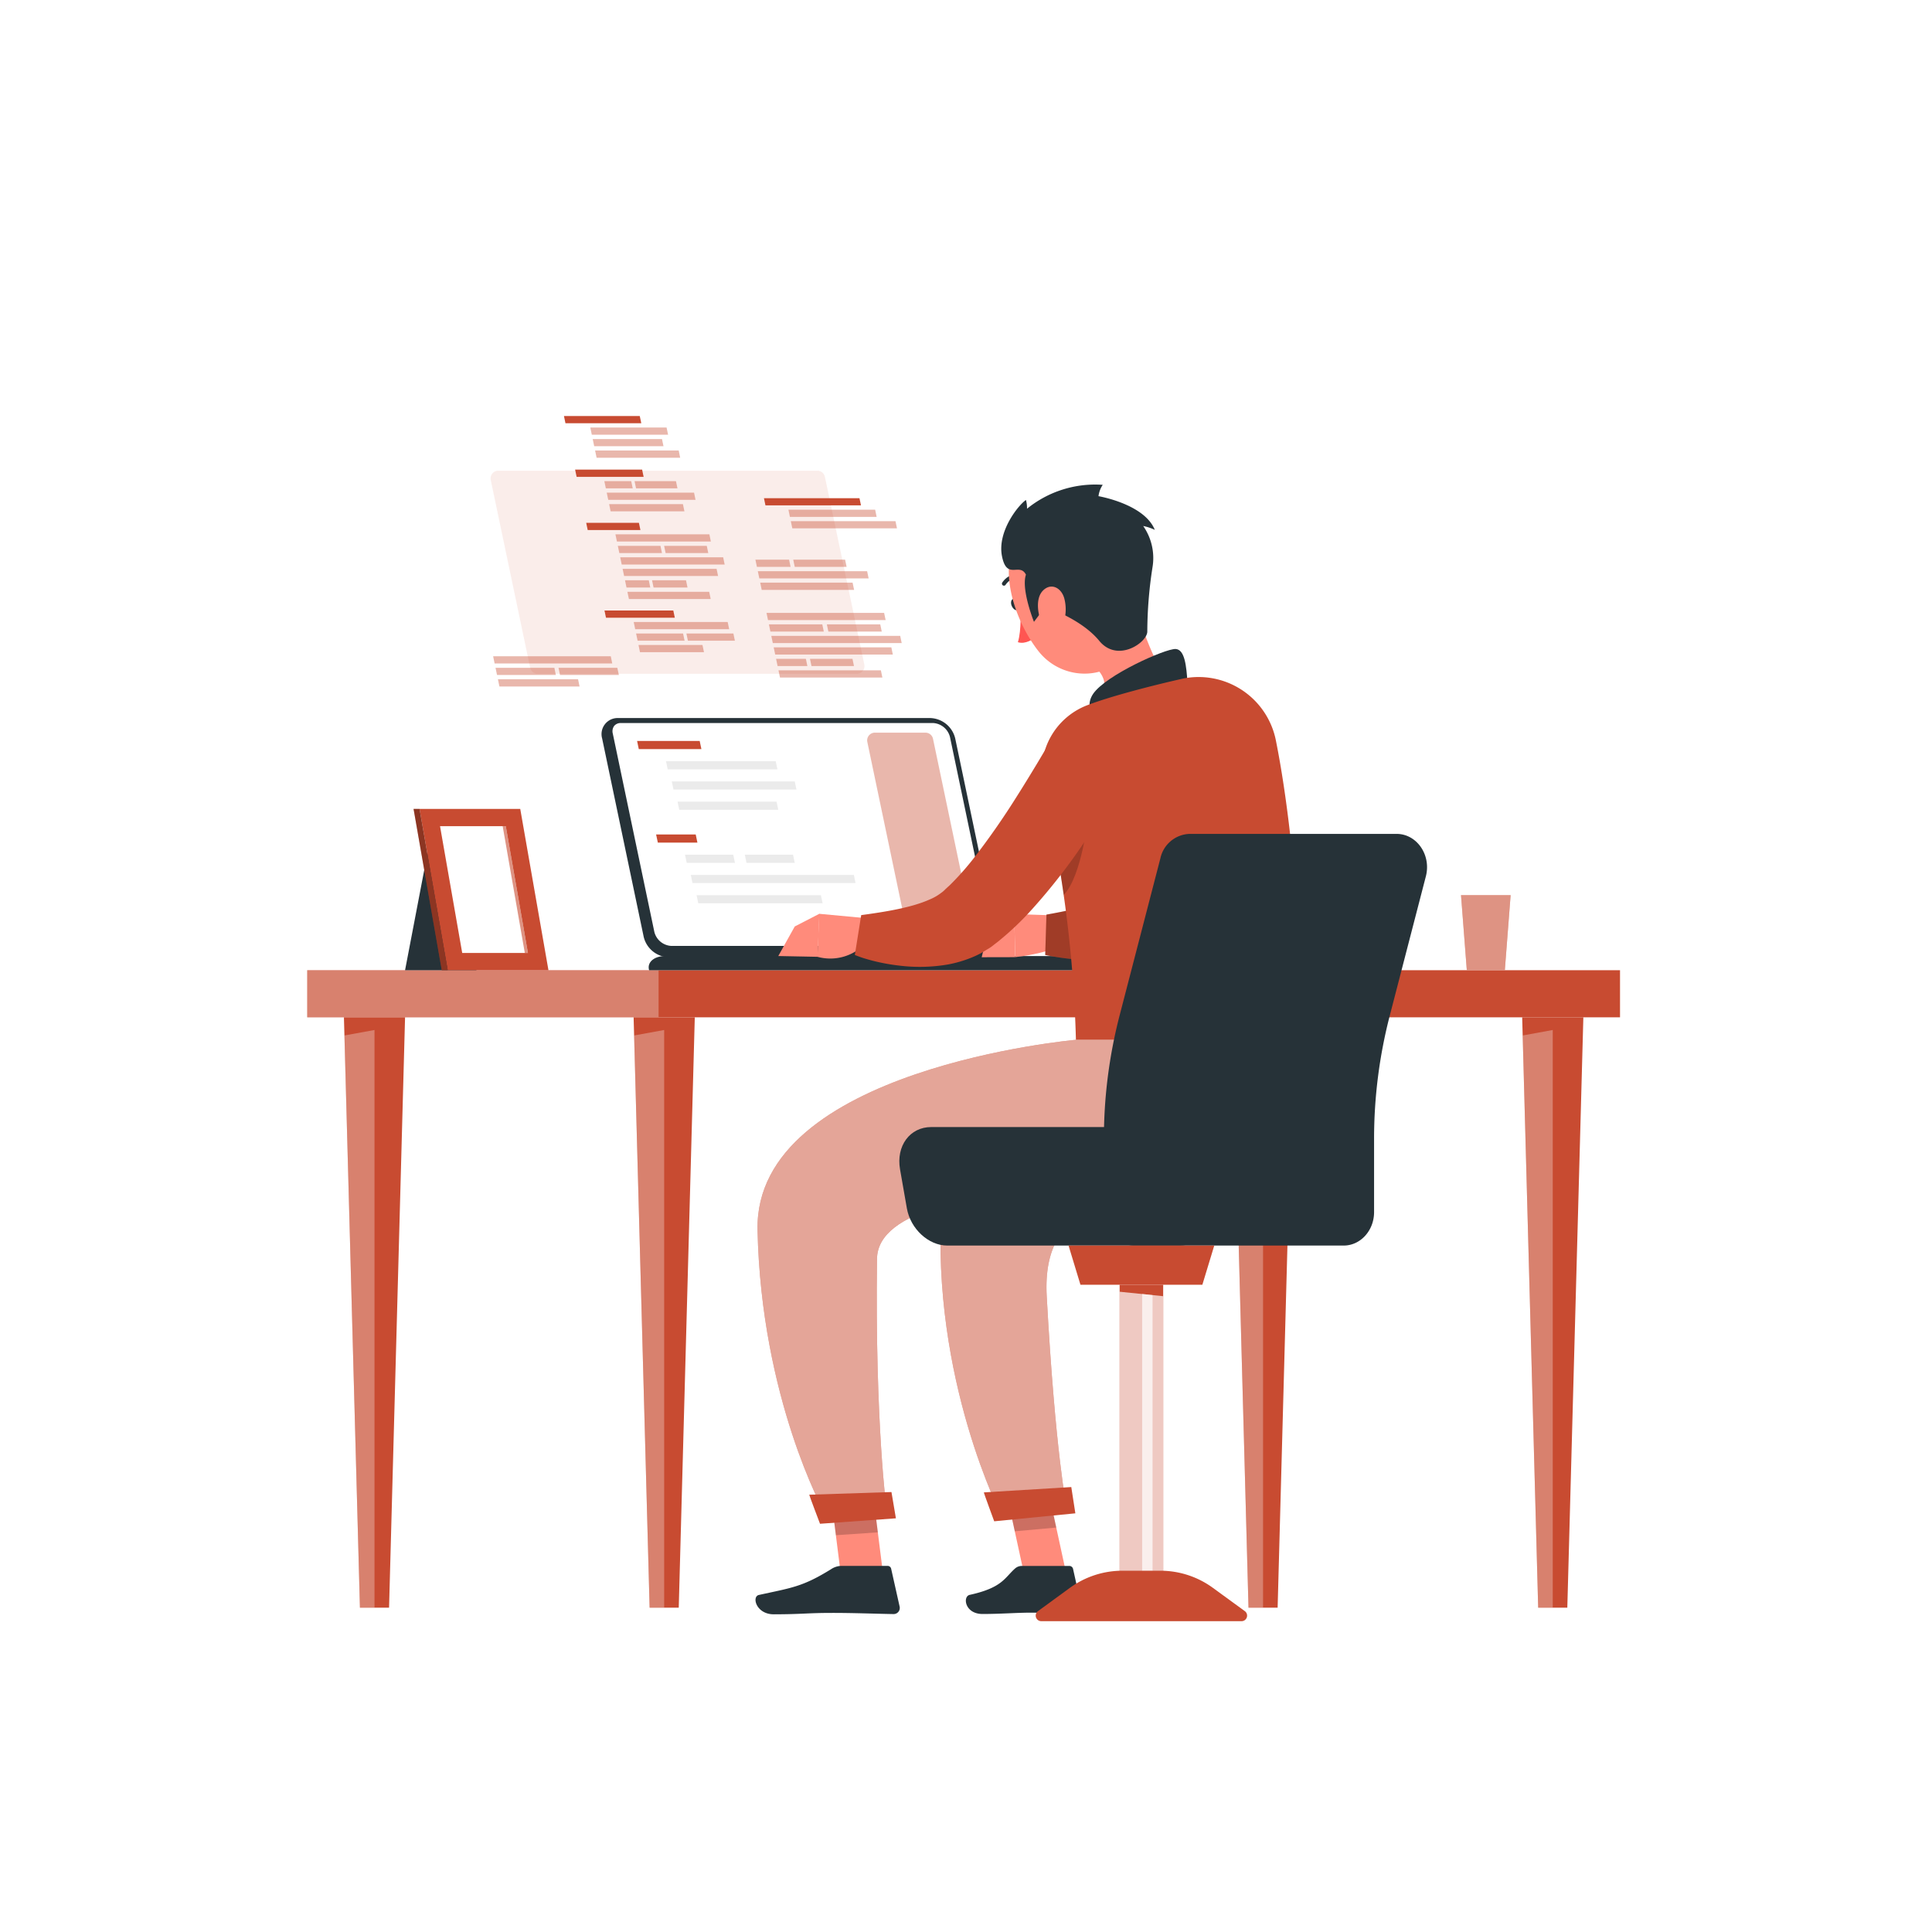 <svg class="animated" id="freepik_stories-programming" xmlns="http://www.w3.org/2000/svg" viewBox="0 0 500 500" version="1.1" xmlns:xlink="http://www.w3.org/1999/xlink" xmlns:svgjs="http://svgjs.com/svgjs"><style>svg#freepik_stories-programming:not(.animated) .animable {opacity: 0;}svg#freepik_stories-programming.animated #freepik--Desk--inject-48 {animation: 1s 1 forwards cubic-bezier(.36,-0.01,.5,1.38) slideRight;animation-delay: 0s;}svg#freepik_stories-programming.animated #freepik--Character--inject-48 {animation: 3s Infinite  linear floating;animation-delay: 0s;}            @keyframes slideRight {                0% {                    opacity: 0;                    transform: translateX(30px);                }                100% {                    opacity: 1;                    transform: translateX(0);                }            }                    @keyframes floating {                0% {                    opacity: 1;                    transform: translateY(0px);                }                50% {                    transform: translateY(-10px);                }                100% {                    opacity: 1;                    transform: translateY(0px);                }            }        .animator-hidden { display: none; }</style><g id="freepik--background-complete--inject-48" class="animable animator-hidden" style="transform-origin: 250px 228.23px;"><rect y="382.4" width="500" height="0.25" style="fill: rgb(235, 235, 235); transform-origin: 250px 382.525px;" id="elwv3cgka97o" class="animable"></rect><path d="M237,337.8H43.91a5.71,5.71,0,0,1-5.7-5.71V60.66A5.71,5.71,0,0,1,43.91,55H237a5.71,5.71,0,0,1,5.71,5.71V332.09A5.71,5.71,0,0,1,237,337.8ZM43.91,55.2a5.46,5.46,0,0,0-5.45,5.46V332.09a5.46,5.46,0,0,0,5.45,5.46H237a5.47,5.47,0,0,0,5.46-5.46V60.66A5.47,5.47,0,0,0,237,55.2Z" style="fill: rgb(235, 235, 235); transform-origin: 140.46px 196.4px;" id="elzsjkzlp6qqs" class="animable"></path><path d="M453.31,337.8H260.21a5.72,5.72,0,0,1-5.71-5.71V60.66A5.72,5.72,0,0,1,260.21,55h193.1A5.71,5.71,0,0,1,459,60.66V332.09A5.71,5.71,0,0,1,453.31,337.8ZM260.21,55.2a5.47,5.47,0,0,0-5.46,5.46V332.09a5.47,5.47,0,0,0,5.46,5.46h193.1a5.47,5.47,0,0,0,5.46-5.46V60.66a5.47,5.47,0,0,0-5.46-5.46Z" style="fill: rgb(235, 235, 235); transform-origin: 356.75px 196.4px;" id="elue1nykmez9n" class="animable"></path><rect x="174.44" y="391.92" width="26" height="0.25" style="fill: rgb(235, 235, 235); transform-origin: 187.44px 392.045px;" id="elxpd1yp29i19" class="animable"></rect><rect x="52.46" y="389.21" width="54.1" height="0.25" style="fill: rgb(235, 235, 235); transform-origin: 79.51px 389.335px;" id="elp0imm7hde4d" class="animable"></rect><rect x="147.12" y="401.21" width="26.32" height="0.25" style="fill: rgb(235, 235, 235); transform-origin: 160.28px 401.335px;" id="elsynz7k5cj5c" class="animable"></rect><rect x="258.23" y="399.53" width="38.83" height="0.25" style="fill: rgb(235, 235, 235); transform-origin: 277.645px 399.655px;" id="elze1rf3qo4d" class="animable"></rect><rect x="305.96" y="399.53" width="10.69" height="0.25" style="fill: rgb(235, 235, 235); transform-origin: 311.305px 399.655px;" id="elukrk7gj372" class="animable"></rect><rect x="395.35" y="395.31" width="54.56" height="0.25" style="fill: rgb(235, 235, 235); transform-origin: 422.63px 395.435px;" id="elvkrbs95m1u" class="animable"></rect><g id="elb385gc28xch"><rect x="381.06" y="248.05" width="45.65" height="125.47" style="fill: rgb(240, 240, 240); transform-origin: 403.885px 310.785px; transform: rotate(180deg);" class="animable"></rect></g><g id="el949k0rjqvqa"><rect x="181.74" y="373.53" width="236.21" height="8.87" style="fill: rgb(240, 240, 240); transform-origin: 299.845px 377.965px; transform: rotate(180deg);" class="animable"></rect></g><rect x="172.97" y="248.05" width="208.09" height="125.47" style="fill: rgb(245, 245, 245); transform-origin: 277.015px 310.785px;" id="el646w37rjf7a" class="animable"></rect><rect x="172.97" y="256.55" width="208.89" height="45.93" style="fill: rgb(240, 240, 240); transform-origin: 277.415px 279.515px;" id="elfcy1v0x7u4j" class="animable"></rect><rect x="172.97" y="310.85" width="208.89" height="45.93" style="fill: rgb(240, 240, 240); transform-origin: 277.415px 333.815px;" id="el0ftb64l16mb" class="animable"></rect><g id="ely9zb9nezke"><rect x="381.06" y="256.55" width="7.9" height="45.93" style="fill: rgb(230, 230, 230); transform-origin: 385.01px 279.515px; transform: rotate(180deg);" class="animable"></rect></g><g id="el6av4dww6nzs"><rect x="381.06" y="310.85" width="7.9" height="45.93" style="fill: rgb(230, 230, 230); transform-origin: 385.01px 333.815px; transform: rotate(180deg);" class="animable"></rect></g><g id="el84ndyd0r9bo"><rect x="166.89" y="240.33" width="214.17" height="7.72" style="fill: rgb(240, 240, 240); transform-origin: 273.975px 244.19px; transform: rotate(180deg);" class="animable"></rect></g><rect x="381.06" y="240.33" width="52.03" height="7.72" style="fill: rgb(230, 230, 230); transform-origin: 407.075px 244.19px;" id="eleqkv27mww8" class="animable"></rect><g id="elr3on3l1rsyh"><rect x="328.14" y="81.68" width="107.43" height="135.04" style="fill: rgb(240, 240, 240); transform-origin: 381.855px 149.2px; transform: rotate(180deg);" class="animable"></rect></g><g id="ela97h21hxbrw"><rect x="304.43" y="81.68" width="127.03" height="135.04" style="fill: rgb(245, 245, 245); transform-origin: 367.945px 149.2px; transform: rotate(180deg);" class="animable"></rect></g><g id="eloxrepkn40i"><rect x="311.06" y="96.33" width="113.76" height="105.75" style="fill: rgb(255, 255, 255); transform-origin: 367.94px 149.205px; transform: rotate(-90deg);" class="animable"></rect></g><path d="M379.65,161.52l20.21-9.37v-5.89l-20.21-9.39v7.06l12.28,5.29-12.28,5.29Z" style="fill: rgb(230, 230, 230); transform-origin: 389.755px 149.195px;" id="elkehw6jw8htb" class="animable"></path><path d="M366.47,134.15h-3.69l6.54,30.11H373Z" style="fill: rgb(230, 230, 230); transform-origin: 367.89px 149.205px;" id="elaj57hmu284" class="animable"></path><path d="M356.23,154.51,344,149.22l12.28-5.29v-7.06L336,146.26v5.89l20.21,9.37Z" style="fill: rgb(230, 230, 230); transform-origin: 346.14px 149.195px;" id="ele5nhbm6rcx" class="animable"></path><g id="elexntd9s8lfs"><rect x="117.21" y="153.22" width="7.04" height="229.18" style="fill: rgb(240, 240, 240); transform-origin: 120.73px 267.81px; transform: rotate(180deg);" class="animable"></rect></g><path d="M115.75,380.8l-.19-1a5.58,5.58,0,0,0,3.33-2.91c1.83-3.24,2.94-10.15-2.15-24.63-7.84-22.32-3.16-40.32,6.17-76.2,1.62-6.25,3.46-13.33,5.37-21,7.17-28.67.54-46.45-4.79-60.74-4.13-11.09-7.4-19.85-3.22-30l.93.38c-4,9.78-.83,18.38,3.23,29.27,5.38,14.41,12.07,32.36,4.82,61.32-1.91,7.66-3.75,14.74-5.37,21C114.6,312,109.94,329.92,117.69,352c5.23,14.89,4,22.09,2,25.5A6.48,6.48,0,0,1,115.75,380.8Z" style="fill: rgb(240, 240, 240); transform-origin: 122.6px 272.56px;" id="elhp96zfxafsn" class="animable"></path><polygon points="107.99 382.4 133.48 382.4 126.39 378.22 115.08 378.22 107.99 382.4" style="fill: rgb(240, 240, 240); transform-origin: 120.735px 380.31px;" id="el895m734gjqb" class="animable"></polygon><polygon points="70.31 182.41 171.16 182.41 160.06 97.67 81.41 97.67 70.31 182.41" style="fill: rgb(245, 245, 245); transform-origin: 120.735px 140.04px;" id="elmaxqn9l8jk" class="animable"></polygon><polygon points="219.88 196.38 273.72 196.38 266.63 240.33 226.97 240.33 219.88 196.38" style="fill: rgb(240, 240, 240); transform-origin: 246.8px 218.355px;" id="el83zqc4kcukm" class="animable"></polygon><path d="M241.51,210.68c14.68-5.31,25.92-13.29,13.34-29.44s-32.07-16.07-45.21-8.92c-16.74,9.1-13.38,35.45-13.38,35.45S226.83,216,241.51,210.68Z" style="fill: rgb(224, 224, 224); transform-origin: 228.138px 190.095px;" id="elmf0u3c9elqf" class="animable"></path><path d="M255.78,196c-11.23-7.65-19.19-16.5-6.16-25.84s29.1-4.55,38.76,4.12c12.31,11.06,5.2,30.47,5.2,30.47S267,203.61,255.78,196Z" style="fill: rgb(230, 230, 230); transform-origin: 269.251px 184.91px;" id="el5rex3epa396" class="animable"></path><path d="M236,176.59c13.14-.79,24.16-4.22,17.94-18.45s-22-18.22-34.31-15.78c-15.73,3.11-19.44,22.79-19.44,22.79S222.87,177.39,236,176.59Z" style="fill: rgb(240, 240, 240); transform-origin: 227.957px 159.159px;" id="el6641l8o8b45" class="animable"></path><path d="M252.5,168.2c-10.93-3.52-19.5-8.79-11.17-19.48s22.5-10.63,32.4-5.91c12.62,6,11.5,23.46,11.5,23.46S263.43,171.71,252.5,168.2Z" style="fill: rgb(235, 235, 235); transform-origin: 261.622px 154.576px;" id="el87flad1y0m7" class="animable"></path><path d="M232,150c10.91,3.6,20.94,4.38,20.49-9.16S240.58,119,229.8,116.94c-13.75-2.56-23.11,12.19-23.11,12.19S221.11,146.37,232,150Z" style="fill: rgb(245, 245, 245); transform-origin: 229.597px 134.449px;" id="elsuv9ps5709" class="animable"></path><path d="M259.69,144.15c-7.81.54-14.56-.64-12-9.51s11.56-12.4,19-11.91c9.5.63,13.19,12,13.19,12S267.49,143.62,259.69,144.15Z" style="fill: rgb(250, 250, 250); transform-origin: 263.509px 133.473px;" id="eloknx7jea0qr" class="animable"></path></g><g id="freepik--Shadow--inject-48" class="animable animator-hidden" style="transform-origin: 250px 416.24px;"><ellipse id="freepik--path--inject-48" cx="250" cy="416.24" rx="193.89" ry="11.32" style="fill: rgb(245, 245, 245); transform-origin: 250px 416.24px;" class="animable"></ellipse></g><g id="freepik--Desk--inject-48" class="animable" style="transform-origin: 249.385px 261.865px;"><rect x="79.51" y="251.09" width="339.75" height="12.19" style="fill: rgb(200, 75, 49); transform-origin: 249.385px 257.185px;" id="elz574p2q77u" class="animable"></rect><g id="el5ex37ha0l"><rect x="79.51" y="251.09" width="90.93" height="12.19" style="fill: rgb(255, 255, 255); opacity: 0.3; transform-origin: 124.975px 257.185px;" class="animable"></rect></g><polygon points="171.89 263.28 163.98 263.28 168.12 416.06 171.89 416.06 175.66 416.06 179.81 263.28 171.89 263.28" style="fill: rgb(200, 75, 49); transform-origin: 171.895px 339.67px;" id="elekoaocu1zyk" class="animable"></polygon><g id="el5hiakzo91yp"><polygon points="168.12 416.06 171.89 416.06 171.89 266.56 164.11 267.98 168.12 416.06" style="fill: rgb(255, 255, 255); opacity: 0.3; transform-origin: 168px 341.31px;" class="animable"></polygon></g><polygon points="96.92 263.28 89.01 263.28 93.15 416.06 96.92 416.06 100.69 416.06 104.83 263.28 96.92 263.28" style="fill: rgb(200, 75, 49); transform-origin: 96.92px 339.67px;" id="elh7lbbkba7v7" class="animable"></polygon><g id="el326x4lpjqv2"><polygon points="93.15 416.06 96.92 416.06 96.92 266.56 89.13 267.98 93.15 416.06" style="fill: rgb(255, 255, 255); opacity: 0.3; transform-origin: 93.025px 341.31px;" class="animable"></polygon></g><polygon points="401.85 263.28 393.94 263.28 398.08 416.06 401.85 416.06 405.62 416.06 409.77 263.28 401.85 263.28" style="fill: rgb(200, 75, 49); transform-origin: 401.855px 339.67px;" id="el7diidq8y2ts" class="animable"></polygon><g id="el5t1j64xy5mb"><polygon points="398.08 416.06 401.85 416.06 401.85 266.56 394.07 267.98 398.08 416.06" style="fill: rgb(255, 255, 255); opacity: 0.3; transform-origin: 397.96px 341.31px;" class="animable"></polygon></g><polygon points="326.88 263.28 318.97 263.28 323.11 416.06 326.88 416.06 330.65 416.06 334.79 263.28 326.88 263.28" style="fill: rgb(200, 75, 49); transform-origin: 326.88px 339.67px;" id="el8ko2ez1bsyt" class="animable"></polygon><g id="el2vvpna0be39"><polygon points="323.11 416.06 326.88 416.06 326.88 266.56 319.1 267.98 323.11 416.06" style="fill: rgb(255, 255, 255); opacity: 0.3; transform-origin: 322.99px 341.31px;" class="animable"></polygon></g><path d="M240.78,185.83H160a4.16,4.16,0,0,0-4.17,5.28l10.76,51.35a6.87,6.87,0,0,0,6.38,5.27h80.84a4.16,4.16,0,0,0,4.17-5.27l-10.77-51.35A6.87,6.87,0,0,0,240.78,185.83Z" style="fill: rgb(38, 50, 56); transform-origin: 206.904px 216.78px;" id="eljpfhx8czup" class="animable"></path><path d="M173.67,244.8a4.79,4.79,0,0,1-4.32-3.6l-10.76-51.35a2.35,2.35,0,0,1,.37-2,2.17,2.17,0,0,1,1.73-.73h80.84a4.79,4.79,0,0,1,4.32,3.6l10.76,51.35a2.35,2.35,0,0,1-.37,2,2.14,2.14,0,0,1-1.73.73Z" style="fill: rgb(255, 255, 255); transform-origin: 207.6px 215.96px;" id="el0d9pber4qheg" class="animable"></path><g id="elxcb5lrx8y6l"><path d="M234.66,240.69,224.46,192a2,2,0,0,1,1.94-2.39h13.12a2,2,0,0,1,1.94,1.58l10.2,48.65a2,2,0,0,1-1.94,2.39H236.6A2,2,0,0,1,234.66,240.69Z" style="fill: rgb(200, 75, 49); opacity: 0.4; transform-origin: 238.06px 215.92px;" class="animable"></path></g><polygon points="165.32 193.87 164.88 191.76 181.08 191.76 181.52 193.87 165.32 193.87" style="fill: rgb(200, 75, 49); transform-origin: 173.2px 192.815px;" id="el3l1h0kd1kme" class="animable"></polygon><polygon points="172.8 199.11 172.36 197 200.75 197 201.2 199.11 172.8 199.11" style="fill: rgb(235, 235, 235); transform-origin: 186.78px 198.055px;" id="ellgjqxvyhzpq" class="animable"></polygon><polygon points="174.3 204.34 173.85 202.23 205.68 202.23 206.12 204.34 174.3 204.34" style="fill: rgb(235, 235, 235); transform-origin: 189.985px 203.285px;" id="elupfjwvbmz" class="animable"></polygon><polygon points="175.79 209.58 175.35 207.47 200.97 207.47 201.42 209.58 175.79 209.58" style="fill: rgb(235, 235, 235); transform-origin: 188.385px 208.525px;" id="eljdwo3yeah2f" class="animable"></polygon><polygon points="170.25 218.07 169.8 215.96 180.05 215.96 180.49 218.07 170.25 218.07" style="fill: rgb(200, 75, 49); transform-origin: 175.145px 217.015px;" id="elvhxi0ap5vj" class="animable"></polygon><polygon points="177.72 223.3 177.28 221.19 189.76 221.19 190.21 223.3 177.72 223.3" style="fill: rgb(235, 235, 235); transform-origin: 183.745px 222.245px;" id="eloryll1o9tf" class="animable"></polygon><polygon points="193.2 223.3 192.75 221.19 205.24 221.19 205.68 223.3 193.2 223.3" style="fill: rgb(235, 235, 235); transform-origin: 199.215px 222.245px;" id="elgetugb664fd" class="animable"></polygon><polygon points="179.22 228.54 178.78 226.43 220.98 226.43 221.42 228.54 179.22 228.54" style="fill: rgb(235, 235, 235); transform-origin: 200.1px 227.485px;" id="elsq9kf7jn5n8" class="animable"></polygon><polygon points="180.71 233.77 180.27 231.66 212.45 231.66 212.89 233.77 180.71 233.77" style="fill: rgb(235, 235, 235); transform-origin: 196.58px 232.715px;" id="elogefiubsy5g" class="animable"></polygon><path d="M278.52,247.42H172.16c-2.9,0-4.78,1.65-4.17,3.67H284.9C284.3,249.07,281.42,247.42,278.52,247.42Z" style="fill: rgb(38, 50, 56); transform-origin: 226.388px 249.255px;" id="elsaqfn7dlw2i" class="animable"></path><g id="el2uiebxonq52"><path d="M137.21,172.85,127,124.19a2,2,0,0,1,1.94-2.38h82.6a2,2,0,0,1,1.94,1.57L223.69,172a2,2,0,0,1-1.94,2.39h-82.6A2,2,0,0,1,137.21,172.85Z" style="fill: rgb(200, 75, 49); opacity: 0.1; transform-origin: 175.346px 148.1px;" class="animable"></path></g><polygon points="166.57 123.41 149.23 123.41 148.84 121.54 166.18 121.54 166.57 123.41" style="fill: rgb(200, 75, 49); transform-origin: 157.705px 122.475px;" id="eltj8erqk8c7" class="animable"></polygon><g id="elhrxncrp6yvb"><polygon points="163.75 126.39 156.79 126.39 156.4 124.52 163.36 124.52 163.75 126.39" style="fill: rgb(200, 75, 49); opacity: 0.4; transform-origin: 160.075px 125.455px;" class="animable"></polygon></g><g id="ela65kzwwh324"><polygon points="175.33 126.39 164.61 126.39 164.22 124.52 174.94 124.52 175.33 126.39" style="fill: rgb(200, 75, 49); opacity: 0.4; transform-origin: 169.775px 125.455px;" class="animable"></polygon></g><g id="el0o5ucwpuof8p"><polygon points="180 129.36 157.41 129.36 157.02 127.49 179.62 127.49 180 129.36" style="fill: rgb(200, 75, 49); opacity: 0.4; transform-origin: 168.51px 128.425px;" class="animable"></polygon></g><g id="elis5viv4mi9f"><polygon points="177.13 132.34 158.03 132.34 157.64 130.47 176.74 130.47 177.13 132.34" style="fill: rgb(200, 75, 49); opacity: 0.4; transform-origin: 167.385px 131.405px;" class="animable"></polygon></g><g id="el40a0f1yoxm9"><polygon points="189.8 163.95 177.64 163.95 178.03 165.81 190.19 165.81 189.8 163.95" style="fill: rgb(200, 75, 49); opacity: 0.4; transform-origin: 183.915px 164.88px;" class="animable"></polygon></g><polygon points="174.64 159.87 156.83 159.87 156.44 158 174.25 158 174.64 159.87" style="fill: rgb(200, 75, 49); transform-origin: 165.54px 158.935px;" id="elstsrg2vd3xl" class="animable"></polygon><g id="el34uiia72kao"><polygon points="181.8 166.92 165.24 166.92 165.63 168.79 182.19 168.79 181.8 166.92" style="fill: rgb(200, 75, 49); opacity: 0.4; transform-origin: 173.715px 167.855px;" class="animable"></polygon></g><g id="elr1il8jyg8mn"><polygon points="176.78 163.95 164.62 163.95 165.01 165.81 177.17 165.81 176.78 163.95" style="fill: rgb(200, 75, 49); opacity: 0.4; transform-origin: 170.895px 164.88px;" class="animable"></polygon></g><g id="el0nrcht7rrosg"><polygon points="188.32 160.97 164 160.97 164.39 162.84 188.71 162.84 188.32 160.97" style="fill: rgb(200, 75, 49); opacity: 0.4; transform-origin: 176.355px 161.905px;" class="animable"></polygon></g><polygon points="165.96 109.53 146.34 109.53 145.95 107.67 165.57 107.67 165.96 109.53" style="fill: rgb(200, 75, 49); transform-origin: 155.955px 108.6px;" id="elyklrwutpga" class="animable"></polygon><g id="el62sh6m1kt3q"><polygon points="175.65 116.59 154.01 116.59 154.4 118.46 176.03 118.46 175.65 116.59" style="fill: rgb(200, 75, 49); opacity: 0.4; transform-origin: 165.02px 117.525px;" class="animable"></polygon></g><g id="eliw7jr1fjt19"><polygon points="171.32 113.62 153.39 113.62 153.78 115.48 171.71 115.48 171.32 113.62" style="fill: rgb(200, 75, 49); opacity: 0.4; transform-origin: 162.55px 114.55px;" class="animable"></polygon></g><g id="el9dhdhtv073p"><polygon points="172.51 110.64 152.77 110.64 153.16 112.51 172.9 112.51 172.51 110.64" style="fill: rgb(200, 75, 49); opacity: 0.4; transform-origin: 162.835px 111.575px;" class="animable"></polygon></g><polygon points="165.74 137.18 152.1 137.18 151.71 135.31 165.35 135.31 165.74 137.18" style="fill: rgb(200, 75, 49); transform-origin: 158.725px 136.245px;" id="elflencv1j299" class="animable"></polygon><g id="el08ny3obamv67"><polygon points="187.16 144.23 160.51 144.23 160.9 146.1 187.54 146.1 187.16 144.23" style="fill: rgb(200, 75, 49); opacity: 0.4; transform-origin: 174.025px 145.165px;" class="animable"></polygon></g><g id="el9h8m8f1bx8k"><polygon points="170.93 141.26 159.89 141.26 160.28 143.13 171.32 143.13 170.93 141.26" style="fill: rgb(200, 75, 49); opacity: 0.4; transform-origin: 165.605px 142.195px;" class="animable"></polygon></g><g id="elnhlmm991q1k"><polygon points="182.91 141.26 171.87 141.26 172.26 143.13 183.3 143.13 182.91 141.26" style="fill: rgb(200, 75, 49); opacity: 0.4; transform-origin: 177.585px 142.195px;" class="animable"></polygon></g><g id="eln7km14g95ss"><polygon points="183.59 138.28 159.27 138.28 159.66 140.15 183.97 140.15 183.59 138.28" style="fill: rgb(200, 75, 49); opacity: 0.4; transform-origin: 171.62px 139.215px;" class="animable"></polygon></g><g id="eltu2dcyf7ppd"><polygon points="183.54 153.16 162.37 153.16 162.76 155.02 183.93 155.02 183.54 153.16" style="fill: rgb(200, 75, 49); opacity: 0.4; transform-origin: 173.15px 154.09px;" class="animable"></polygon></g><g id="elyzlahku6t1n"><polygon points="167.91 150.18 161.75 150.18 162.14 152.05 168.29 152.05 167.91 150.18" style="fill: rgb(200, 75, 49); opacity: 0.4; transform-origin: 165.02px 151.115px;" class="animable"></polygon></g><g id="elvtp527e6ta"><polygon points="177.54 150.18 168.75 150.18 169.14 152.05 177.93 152.05 177.54 150.18" style="fill: rgb(200, 75, 49); opacity: 0.4; transform-origin: 173.34px 151.115px;" class="animable"></polygon></g><g id="el7lk7i9b0jj"><polygon points="185.45 147.21 161.13 147.21 161.52 149.07 185.84 149.07 185.45 147.21" style="fill: rgb(200, 75, 49); opacity: 0.4; transform-origin: 173.485px 148.14px;" class="animable"></polygon></g><g id="elttiweh9eqie"><polygon points="204.6 146.71 195.89 146.71 195.5 144.84 204.22 144.84 204.6 146.71" style="fill: rgb(200, 75, 49); opacity: 0.4; transform-origin: 200.05px 145.775px;" class="animable"></polygon></g><g id="el5nu7prjvatk"><polygon points="219.1 146.71 205.68 146.71 205.29 144.84 218.71 144.84 219.1 146.71" style="fill: rgb(200, 75, 49); opacity: 0.4; transform-origin: 212.195px 145.775px;" class="animable"></polygon></g><g id="elw3bvj87uvbs"><polygon points="224.8 149.69 196.51 149.69 196.12 147.82 224.41 147.82 224.8 149.69" style="fill: rgb(200, 75, 49); opacity: 0.4; transform-origin: 210.46px 148.755px;" class="animable"></polygon></g><g id="elqhazjhvr1ea"><polygon points="221.04 152.66 197.13 152.66 196.74 150.79 220.65 150.79 221.04 152.66" style="fill: rgb(200, 75, 49); opacity: 0.4; transform-origin: 208.89px 151.725px;" class="animable"></polygon></g><g id="elpzbk5sna44"><polygon points="231.75 134.88 204.66 134.88 205.05 136.74 232.14 136.74 231.75 134.88" style="fill: rgb(200, 75, 49); opacity: 0.4; transform-origin: 218.4px 135.81px;" class="animable"></polygon></g><g id="el78h3dxtavr"><polygon points="226.49 131.9 204.04 131.9 204.43 133.77 226.87 133.77 226.49 131.9" style="fill: rgb(200, 75, 49); opacity: 0.4; transform-origin: 215.455px 132.835px;" class="animable"></polygon></g><polygon points="222.43 128.93 197.71 128.93 198.1 130.79 222.82 130.79 222.43 128.93" style="fill: rgb(200, 75, 49); transform-origin: 210.265px 129.86px;" id="elq9r7h5q9q0p" class="animable"></polygon><g id="el6o2rggo98n"><polygon points="232.97 164.56 199.61 164.56 200 166.43 233.36 166.43 232.97 164.56" style="fill: rgb(200, 75, 49); opacity: 0.4; transform-origin: 216.485px 165.495px;" class="animable"></polygon></g><g id="el7rxspziqk8"><polygon points="212.81 161.59 198.99 161.59 199.38 163.45 213.2 163.45 212.81 161.59" style="fill: rgb(200, 75, 49); opacity: 0.4; transform-origin: 206.095px 162.52px;" class="animable"></polygon></g><g id="elxqkbygtqkyq"><polygon points="227.81 161.59 213.99 161.59 214.38 163.45 228.2 163.45 227.81 161.59" style="fill: rgb(200, 75, 49); opacity: 0.4; transform-origin: 221.095px 162.52px;" class="animable"></polygon></g><g id="eltsarthnns8c"><polygon points="228.81 158.61 198.37 158.61 198.76 160.48 229.2 160.48 228.81 158.61" style="fill: rgb(200, 75, 49); opacity: 0.4; transform-origin: 213.785px 159.545px;" class="animable"></polygon></g><g id="elbre6ko1419l"><polygon points="227.97 173.48 201.47 173.48 201.86 175.35 228.36 175.35 227.97 173.48" style="fill: rgb(200, 75, 49); opacity: 0.4; transform-origin: 214.915px 174.415px;" class="animable"></polygon></g><g id="el694ztqovnmi"><polygon points="208.56 170.51 200.85 170.51 201.24 172.38 208.95 172.38 208.56 170.51" style="fill: rgb(200, 75, 49); opacity: 0.4; transform-origin: 204.9px 171.445px;" class="animable"></polygon></g><g id="eljbg7yadt21k"><polygon points="220.62 170.51 209.62 170.51 210.01 172.38 221.01 172.38 220.62 170.51" style="fill: rgb(200, 75, 49); opacity: 0.4; transform-origin: 215.315px 171.445px;" class="animable"></polygon></g><g id="elpouwb1q7w2b"><polygon points="230.68 167.53 200.23 167.53 200.62 169.4 231.06 169.4 230.68 167.53" style="fill: rgb(200, 75, 49); opacity: 0.4; transform-origin: 215.645px 168.465px;" class="animable"></polygon></g><g id="elnivumumkbks"><polygon points="149.6 175.79 128.86 175.79 129.25 177.66 149.99 177.66 149.6 175.79" style="fill: rgb(200, 75, 49); opacity: 0.4; transform-origin: 139.425px 176.725px;" class="animable"></polygon></g><g id="elw2i961mwsh"><polygon points="143.47 172.82 128.24 172.82 128.63 174.68 143.85 174.68 143.47 172.82" style="fill: rgb(200, 75, 49); opacity: 0.4; transform-origin: 136.045px 173.75px;" class="animable"></polygon></g><g id="elp1pmuhb9xqq"><polygon points="159.76 172.82 144.54 172.82 144.93 174.68 160.16 174.68 159.76 172.82" style="fill: rgb(200, 75, 49); opacity: 0.4; transform-origin: 152.35px 173.75px;" class="animable"></polygon></g><g id="elu96wsxpqo1"><polygon points="158.07 169.84 127.62 169.84 128.01 171.71 158.45 171.71 158.07 169.84" style="fill: rgb(200, 75, 49); opacity: 0.4; transform-origin: 143.035px 170.775px;" class="animable"></polygon></g><polygon points="390.95 231.66 378.11 231.66 379.61 251.09 389.45 251.09 390.95 231.66" style="fill: rgb(200, 75, 49); transform-origin: 384.53px 241.375px;" id="elfiphad65my9" class="animable"></polygon><g id="ely1gpcrdq6dc"><polygon points="390.95 231.66 378.11 231.66 379.61 251.09 389.45 251.09 390.95 231.66" style="fill: rgb(255, 255, 255); opacity: 0.4; transform-origin: 384.53px 241.375px;" class="animable"></polygon></g><polygon points="111.13 218.17 129.59 218.17 123.29 251.09 104.83 251.09 111.13 218.17" style="fill: rgb(38, 50, 56); transform-origin: 117.21px 234.63px;" id="eleztkny9ey45" class="animable"></polygon><polygon points="134.64 209.35 108.57 209.35 115.87 251.09 141.94 251.09 134.64 209.35" style="fill: rgb(200, 75, 49); transform-origin: 125.255px 230.22px;" id="el62zo1n480ix" class="animable"></polygon><polygon points="107.03 209.35 108.57 209.35 115.87 251.09 114.33 251.09 107.03 209.35" style="fill: rgb(200, 75, 49); transform-origin: 111.45px 230.22px;" id="eli0unlgkozme" class="animable"></polygon><g id="el3knwt7au4g"><polygon points="107.03 209.35 108.57 209.35 115.87 251.09 114.33 251.09 107.03 209.35" style="opacity: 0.3; transform-origin: 111.45px 230.22px;" class="animable"></polygon></g><polygon points="119.62 246.62 113.88 213.81 130.9 213.81 136.63 246.62 119.62 246.62" style="fill: rgb(255, 255, 255); transform-origin: 125.255px 230.215px;" id="el309rkm6s53d" class="animable"></polygon><g id="ely1vwwtk6y4"><polygon points="135.82 246.62 130.09 213.81 130.9 213.81 136.63 246.62 135.82 246.62" style="fill: rgb(200, 75, 49); opacity: 0.6; transform-origin: 133.36px 230.215px;" class="animable"></polygon></g></g><g id="freepik--Character--inject-48" class="animable" style="transform-origin: 282.422px 272.481px;"><path d="M263.77,156c.37.8.25,1.65-.28,1.89s-1.25-.21-1.62-1-.24-1.65.28-1.89S263.4,155.16,263.77,156Z" style="fill: rgb(38, 50, 56); transform-origin: 262.821px 156.443px;" id="ele4jjuramkef" class="animable"></path><path d="M264.09,157.58s.32,5.46-.66,8.62c2,.67,4.16-1,4.16-1Z" style="fill: rgb(255, 86, 82); transform-origin: 265.51px 161.969px;" id="elwwv0fxuzx5i" class="animable"></path><path d="M263.87,149.39a.53.53,0,0,1-.3.12,4.12,4.12,0,0,0-3.29,1.79.52.52,0,1,1-.9-.52,5.14,5.14,0,0,1,4.13-2.31.52.52,0,0,1,.36.92Z" style="fill: rgb(38, 50, 56); transform-origin: 261.68px 150.022px;" id="el2zufyn5djfu" class="animable"></path><path d="M293.22,154.76c3.09,10.7,6.54,19,10.75,23.74,0,0,.08,8.41-14.25,12.41-15.76,4.4-9.72-5.72-9.72-5.72,8-4.45,7.24-11.17,1.22-13.73Z" style="fill: rgb(255, 139, 123); transform-origin: 291.416px 173.389px;" id="elub0llo1wel" class="animable"></path><path d="M307.31,176.45c-.28-3.91-.65-8.37-3.06-8.49-2.66-.12-18.06,6.76-21.35,11.61s3.14,9.6,3.14,9.6Z" style="fill: rgb(38, 50, 56); transform-origin: 294.636px 178.564px;" id="eld9ut7uejqb9" class="animable"></path><path d="M275.79,237l-13.3-.44.24,11.14s11.6-1.2,12.11-4.25Z" style="fill: rgb(255, 139, 123); transform-origin: 269.14px 242.13px;" id="elxj66mz3ocjs" class="animable"></path><polygon points="255.46 242.03 254.06 247.73 262.73 247.71 262.49 236.57 255.46 242.03" style="fill: rgb(255, 139, 123); transform-origin: 258.395px 242.15px;" id="eli6fnfzya0e" class="animable"></polygon><path d="M329.17,190.71l-.28,2.86c-.09.92-.21,1.82-.33,2.73-.23,1.81-.52,3.62-.83,5.42-.6,3.61-1.38,7.2-2.28,10.81a107.83,107.83,0,0,1-3.32,10.87c-.69,1.83-1.41,3.66-2.27,5.52a45.73,45.73,0,0,1-3,5.65c-.27.47-.61,1-.94,1.44s-.65,1-1,1.46-.72,1-1.18,1.47l-.65.74a10.06,10.06,0,0,1-.74.78,22.81,22.81,0,0,1-6.93,4.65,41,41,0,0,1-12.43,3.15c-1.95.23-3.88.32-5.77.37s-3.78,0-5.64-.1-3.7-.26-5.53-.48-3.61-.51-5.55-.9l.32-10.45a160.33,160.33,0,0,0,18.9-4.5,41.44,41.44,0,0,0,4.06-1.56,18.63,18.63,0,0,0,3.22-1.75,4.48,4.48,0,0,0,1.46-1.42l.29-.46a6.53,6.53,0,0,0,.37-.61,7.56,7.56,0,0,0,.39-.71c.13-.26.27-.5.4-.79a52.59,52.59,0,0,0,2.89-7.94c.82-2.94,1.59-6,2.21-9.17s1.22-6.37,1.77-9.6l.76-4.86.69-4.73Z" style="fill: rgb(200, 75, 49); transform-origin: 299.835px 218.625px;" id="elhlrt0m8xikt" class="animable"></path><g id="el95iiep29meh"><path d="M329.17,190.71l-.28,2.86c-.09.92-.21,1.82-.33,2.73-.23,1.81-.52,3.62-.83,5.42-.6,3.61-1.38,7.2-2.28,10.81a107.83,107.83,0,0,1-3.32,10.87c-.69,1.83-1.41,3.66-2.27,5.52a45.73,45.73,0,0,1-3,5.65c-.27.47-.61,1-.94,1.44s-.65,1-1,1.46-.72,1-1.18,1.47l-.65.74a10.06,10.06,0,0,1-.74.78,22.81,22.81,0,0,1-6.93,4.65,41,41,0,0,1-12.43,3.15c-1.95.23-3.88.32-5.77.37s-3.78,0-5.64-.1-3.7-.26-5.53-.48-3.61-.51-5.55-.9l.32-10.45a160.33,160.33,0,0,0,18.9-4.5,41.44,41.44,0,0,0,4.06-1.56,18.63,18.63,0,0,0,3.22-1.75,4.48,4.48,0,0,0,1.46-1.42l.29-.46a6.53,6.53,0,0,0,.37-.61,7.56,7.56,0,0,0,.39-.71c.13-.26.27-.5.4-.79a52.59,52.59,0,0,0,2.89-7.94c.82-2.94,1.59-6,2.21-9.17s1.22-6.37,1.77-9.6l.76-4.86.69-4.73Z" style="opacity: 0.2; transform-origin: 299.835px 218.625px;" class="animable"></path></g><path d="M270.12,204a326.55,326.55,0,0,1,8.33,65.14H337c.32-7.23-.9-48-6.79-77.45a20.4,20.4,0,0,0-24.4-16l-.28.07c-7.31,1.66-17.8,4.34-24,6.69l-.25.1A18.33,18.33,0,0,0,270.12,204Z" style="fill: rgb(200, 75, 49); transform-origin: 303.32px 222.177px;" id="el9qagivdp2rs" class="animable"></path><g id="ellv9k3cm4ip"><path d="M273.93,222.7c.46,2.81.93,5.79,1.36,8.91,4.79-5,6.31-20.32,6.31-20.32Z" style="opacity: 0.2; transform-origin: 277.765px 221.45px;" class="animable"></path></g><path d="M225.29,237.73,212,236.49l-.44,11.13A12.48,12.48,0,0,0,224,244.11Z" style="fill: rgb(255, 139, 123); transform-origin: 218.425px 242.28px;" id="elm6re82owtz" class="animable"></path><polygon points="205.68 239.77 201.42 247.42 211.6 247.62 212.04 236.49 205.68 239.77" style="fill: rgb(255, 139, 123); transform-origin: 206.73px 242.055px;" id="el7l5ubuzbq9l" class="animable"></polygon><path d="M292.09,198.87c-.92,1.75-1.74,3.3-2.66,4.9s-1.8,3.16-2.75,4.71c-1.88,3.12-3.83,6.18-5.89,9.21a153.64,153.64,0,0,1-13.71,17.64,75.7,75.7,0,0,1-8.69,8.27c-.39.33-.85.65-1.28,1s-.81.63-1.45,1-1.18.74-1.76,1.06-1.18.61-1.77.87a31.42,31.42,0,0,1-6.88,2.09,43.44,43.44,0,0,1-12.52.28,52,52,0,0,1-5.8-1q-1.43-.33-2.82-.75c-1-.28-1.81-.59-2.88-1l1.65-10.32c6.28-.85,13.07-1.94,17.75-4.06a12.83,12.83,0,0,0,2.91-1.67,6.81,6.81,0,0,0,1-.84c.07-.09.38-.36.61-.58s.5-.43.75-.69a71.37,71.37,0,0,0,6-6.75,195.49,195.49,0,0,0,11.27-16.16c1.8-2.83,3.55-5.71,5.3-8.6l2.58-4.34,2.49-4.27Z" style="fill: rgb(200, 75, 49); transform-origin: 256.66px 219.547px;" id="ely0jo0vh59d" class="animable"></path><polygon points="276.02 407.6 265.08 407.6 259.57 382.25 270.52 382.25 276.02 407.6" style="fill: rgb(255, 139, 123); transform-origin: 267.795px 394.925px;" id="elcilh67mafpw" class="animable"></polygon><path d="M264.47,405.26h12.3a1,1,0,0,1,.93.74l2.16,9.74a1.6,1.6,0,0,1-1.6,1.94c-4.29-.07-6.38-.32-11.79-.32-3.33,0-7.6.34-12.19.34s-5.2-4.54-3.32-4.95c8.44-1.85,9-4.39,11.73-6.82A2.64,2.64,0,0,1,264.47,405.26Z" style="fill: rgb(38, 50, 56); transform-origin: 264.931px 411.48px;" id="elt58psd7bvv8" class="animable"></path><g id="elrbtpr1mey"><g style="opacity: 0.2; transform-origin: 266.47px 389.28px;" class="animable"><polygon points="270.53 382.26 259.57 382.26 262.63 396.3 273.37 395.33 270.53 382.26" id="elmrlikbb21ct" class="animable" style="transform-origin: 266.47px 389.28px;"></polygon></g></g><path d="M289.71,141.9c4,10.12,6.78,15.85,4.14,23.2-4,11.05-18.19,12.17-25.09,3.43-6.2-7.87-11.62-23.1-3.79-31.47A14.81,14.81,0,0,1,289.71,141.9Z" style="fill: rgb(255, 139, 123); transform-origin: 277.984px 153.318px;" id="elx76jccnd0h" class="animable"></path><path d="M270.49,157.06c-1.64,2.2-2.9,3.87-2.9,3.87s-3.37-8.37-2.08-12.21c-1.64-3.25-4.95,1.54-6.2-4.79s4.16-13.13,6.2-14.54a7.41,7.41,0,0,1,.28,2.27,28,28,0,0,1,19.6-6.19,6.77,6.77,0,0,0-1.1,2.94s11.87,2,14.57,8.72a12.83,12.83,0,0,0-3-1,14.49,14.49,0,0,1,2.4,10.72,110.21,110.21,0,0,0-1.34,16.53c.11,2.84-7.68,8.27-12.43,2.47S270.49,157.06,270.49,157.06Z" style="fill: rgb(38, 50, 56); transform-origin: 278.992px 146.911px;" id="elsozngavcged" class="animable"></path><path d="M275.44,154.88a11.07,11.07,0,0,1-.5,7.1c-1.27,3-3.88,2.28-5.17-.34-1.17-2.35-1.92-6.71.15-8.8S274.66,152.05,275.44,154.88Z" style="fill: rgb(255, 139, 123); transform-origin: 272.212px 157.873px;" id="elea4mdc1svdr" class="animable"></path><path d="M296,269.1s-50.84,18.44-52.33,42.83c-2.76,44.93,15.61,80.5,15.61,80.5l16.84-1.8s-3-14.46-5.23-55.16c-2.81-51.15,84,1.2,66.12-66.37Z" style="fill: rgb(200, 75, 49); transform-origin: 291.413px 330.765px;" id="elscnv7gg6ned" class="animable"></path><g id="elirmgese5rmc"><path d="M296,269.1s-50.84,18.44-52.33,42.83c-2.76,44.93,15.61,80.5,15.61,80.5l16.84-1.8s-3-14.46-5.23-55.16c-2.81-51.15,84,1.2,66.12-66.37Z" style="fill: rgb(255, 255, 255); opacity: 0.5; transform-origin: 291.413px 330.765px;" class="animable"></path></g><path d="M254.62,386.23c-.08,0,2.68,7.48,2.68,7.48l21-2.06-1.05-6.8Z" style="fill: rgb(200, 75, 49); transform-origin: 266.459px 389.28px;" id="el0vt7yi1d0m1a" class="animable"></path><polygon points="228.73 408.85 217.78 408.85 214.58 383.49 225.53 383.49 228.73 408.85" style="fill: rgb(255, 139, 123); transform-origin: 221.655px 396.17px;" id="elhpib2a6auzr" class="animable"></polygon><path d="M217.7,405.25h12a.94.94,0,0,1,.93.74l2.18,9.73a1.59,1.59,0,0,1-1.57,2c-4.31-.07-10.55-.31-16-.3-6.34,0-7.55.35-15,.36-4.5,0-5.75-4.53-3.87-5,8.56-1.88,11.3-2.09,18.69-6.66A5,5,0,0,1,217.7,405.25Z" style="fill: rgb(38, 50, 56); transform-origin: 214.195px 411.515px;" id="eli3l0184cdje" class="animable"></path><g id="eljtimggphn6"><polygon points="214.59 383.5 216.33 397.31 227.19 396.57 225.54 383.5 214.59 383.5" style="opacity: 0.2; transform-origin: 220.89px 390.405px;" class="animable"></polygon></g><path d="M278.45,269.1s-83.3,7.39-82.4,49.23c.93,43.52,17.19,72.87,17.19,72.87H229.5s-3.08-22.58-2.53-65.42c.16-12.83,26.1-17.07,51.42-18.57,21.88-1.3,42.36-13.77,50.86-34L331,269.1Z" style="fill: rgb(200, 75, 49); transform-origin: 263.521px 330.15px;" id="elpvqp3dsk7qi" class="animable"></path><g id="els54rbkvezkq"><path d="M278.45,269.1s-83.3,7.39-82.4,49.23c.93,43.52,17.19,72.87,17.19,72.87H229.5s-3.08-22.58-2.53-65.42c.16-12.83,26.1-17.07,51.42-18.57,21.88-1.3,42.36-13.77,50.86-34L331,269.1Z" style="fill: rgb(255, 255, 255); opacity: 0.5; transform-origin: 263.521px 330.15px;" class="animable"></path></g><path d="M209.43,386.83c-.07,0,2.79,7.52,2.79,7.52l19.64-1.41-1.15-6.8Z" style="fill: rgb(200, 75, 49); transform-origin: 220.644px 390.245px;" id="el4iybgf1jfjc" class="animable"></path><path d="M300.32,222.08l-10.57,40.73a127.1,127.1,0,0,0-4.06,31.95v18.93c0,4.78,3.52,8.66,7.87,8.66h54.18c4.35,0,7.87-3.88,7.87-8.66V294.76a127.11,127.11,0,0,1,4.07-31.95l9.33-36c1.44-5.53-2.34-11-7.57-11H307.88A8,8,0,0,0,300.32,222.08Z" style="fill: rgb(38, 50, 56); transform-origin: 327.504px 269.08px;" id="elvfpvibjmyn" class="animable"></path><path d="M232.93,302.63l1.77,10.1c.94,5.31,5.61,9.62,10.44,9.62h60.23c4.83,0,8-4.31,7.06-9.62l-1.77-10.1c-1.07-6.05-6.38-10.95-11.88-10.95H241C235.46,291.68,231.87,296.58,232.93,302.63Z" style="fill: rgb(38, 50, 56); transform-origin: 272.67px 307.015px;" id="eletgd309541h" class="animable"></path><polygon points="311.17 332.49 279.62 332.49 276.54 322.35 314.25 322.35 311.17 332.49" style="fill: rgb(200, 75, 49); transform-origin: 295.395px 327.42px;" id="elrbwqhz1exdh" class="animable"></polygon><rect x="289.76" y="332.49" width="11.27" height="75.41" style="fill: rgb(200, 75, 49); transform-origin: 295.395px 370.195px;" id="elifyaqzwqbbs" class="animable"></rect><g id="ely0o9a0vxyvg"><polygon points="301.03 407.9 289.76 407.9 289.76 334.3 301.03 335.45 301.03 407.9" style="fill: rgb(255, 255, 255); opacity: 0.7; transform-origin: 295.395px 371.1px;" class="animable"></polygon></g><g id="elciuc8s2eluw"><polygon points="298.28 407.9 295.59 407.9 295.59 334.89 298.28 335.17 298.28 407.9" style="fill: rgb(255, 255, 255); opacity: 0.7; transform-origin: 296.935px 371.395px;" class="animable"></polygon></g><path d="M321.31,419.56H269.47a1.44,1.44,0,0,1-.84-2.6l8.22-6a23.08,23.08,0,0,1,13.62-4.46h9.85a23.07,23.07,0,0,1,13.61,4.46l8.23,6A1.44,1.44,0,0,1,321.31,419.56Z" style="fill: rgb(200, 75, 49); transform-origin: 295.395px 413.03px;" id="el2ipebxgxrqi" class="animable"></path></g><defs>     <filter id="active" height="200%">         <feMorphology in="SourceAlpha" result="DILATED" operator="dilate" radius="2"></feMorphology>                <feFlood flood-color="#32DFEC" flood-opacity="1" result="PINK"></feFlood>        <feComposite in="PINK" in2="DILATED" operator="in" result="OUTLINE"></feComposite>        <feMerge>            <feMergeNode in="OUTLINE"></feMergeNode>            <feMergeNode in="SourceGraphic"></feMergeNode>        </feMerge>    </filter>    <filter id="hover" height="200%">        <feMorphology in="SourceAlpha" result="DILATED" operator="dilate" radius="2"></feMorphology>                <feFlood flood-color="#ff0000" flood-opacity="0.5" result="PINK"></feFlood>        <feComposite in="PINK" in2="DILATED" operator="in" result="OUTLINE"></feComposite>        <feMerge>            <feMergeNode in="OUTLINE"></feMergeNode>            <feMergeNode in="SourceGraphic"></feMergeNode>        </feMerge>            <feColorMatrix type="matrix" values="0   0   0   0   0                0   1   0   0   0                0   0   0   0   0                0   0   0   1   0 "></feColorMatrix>    </filter></defs></svg>